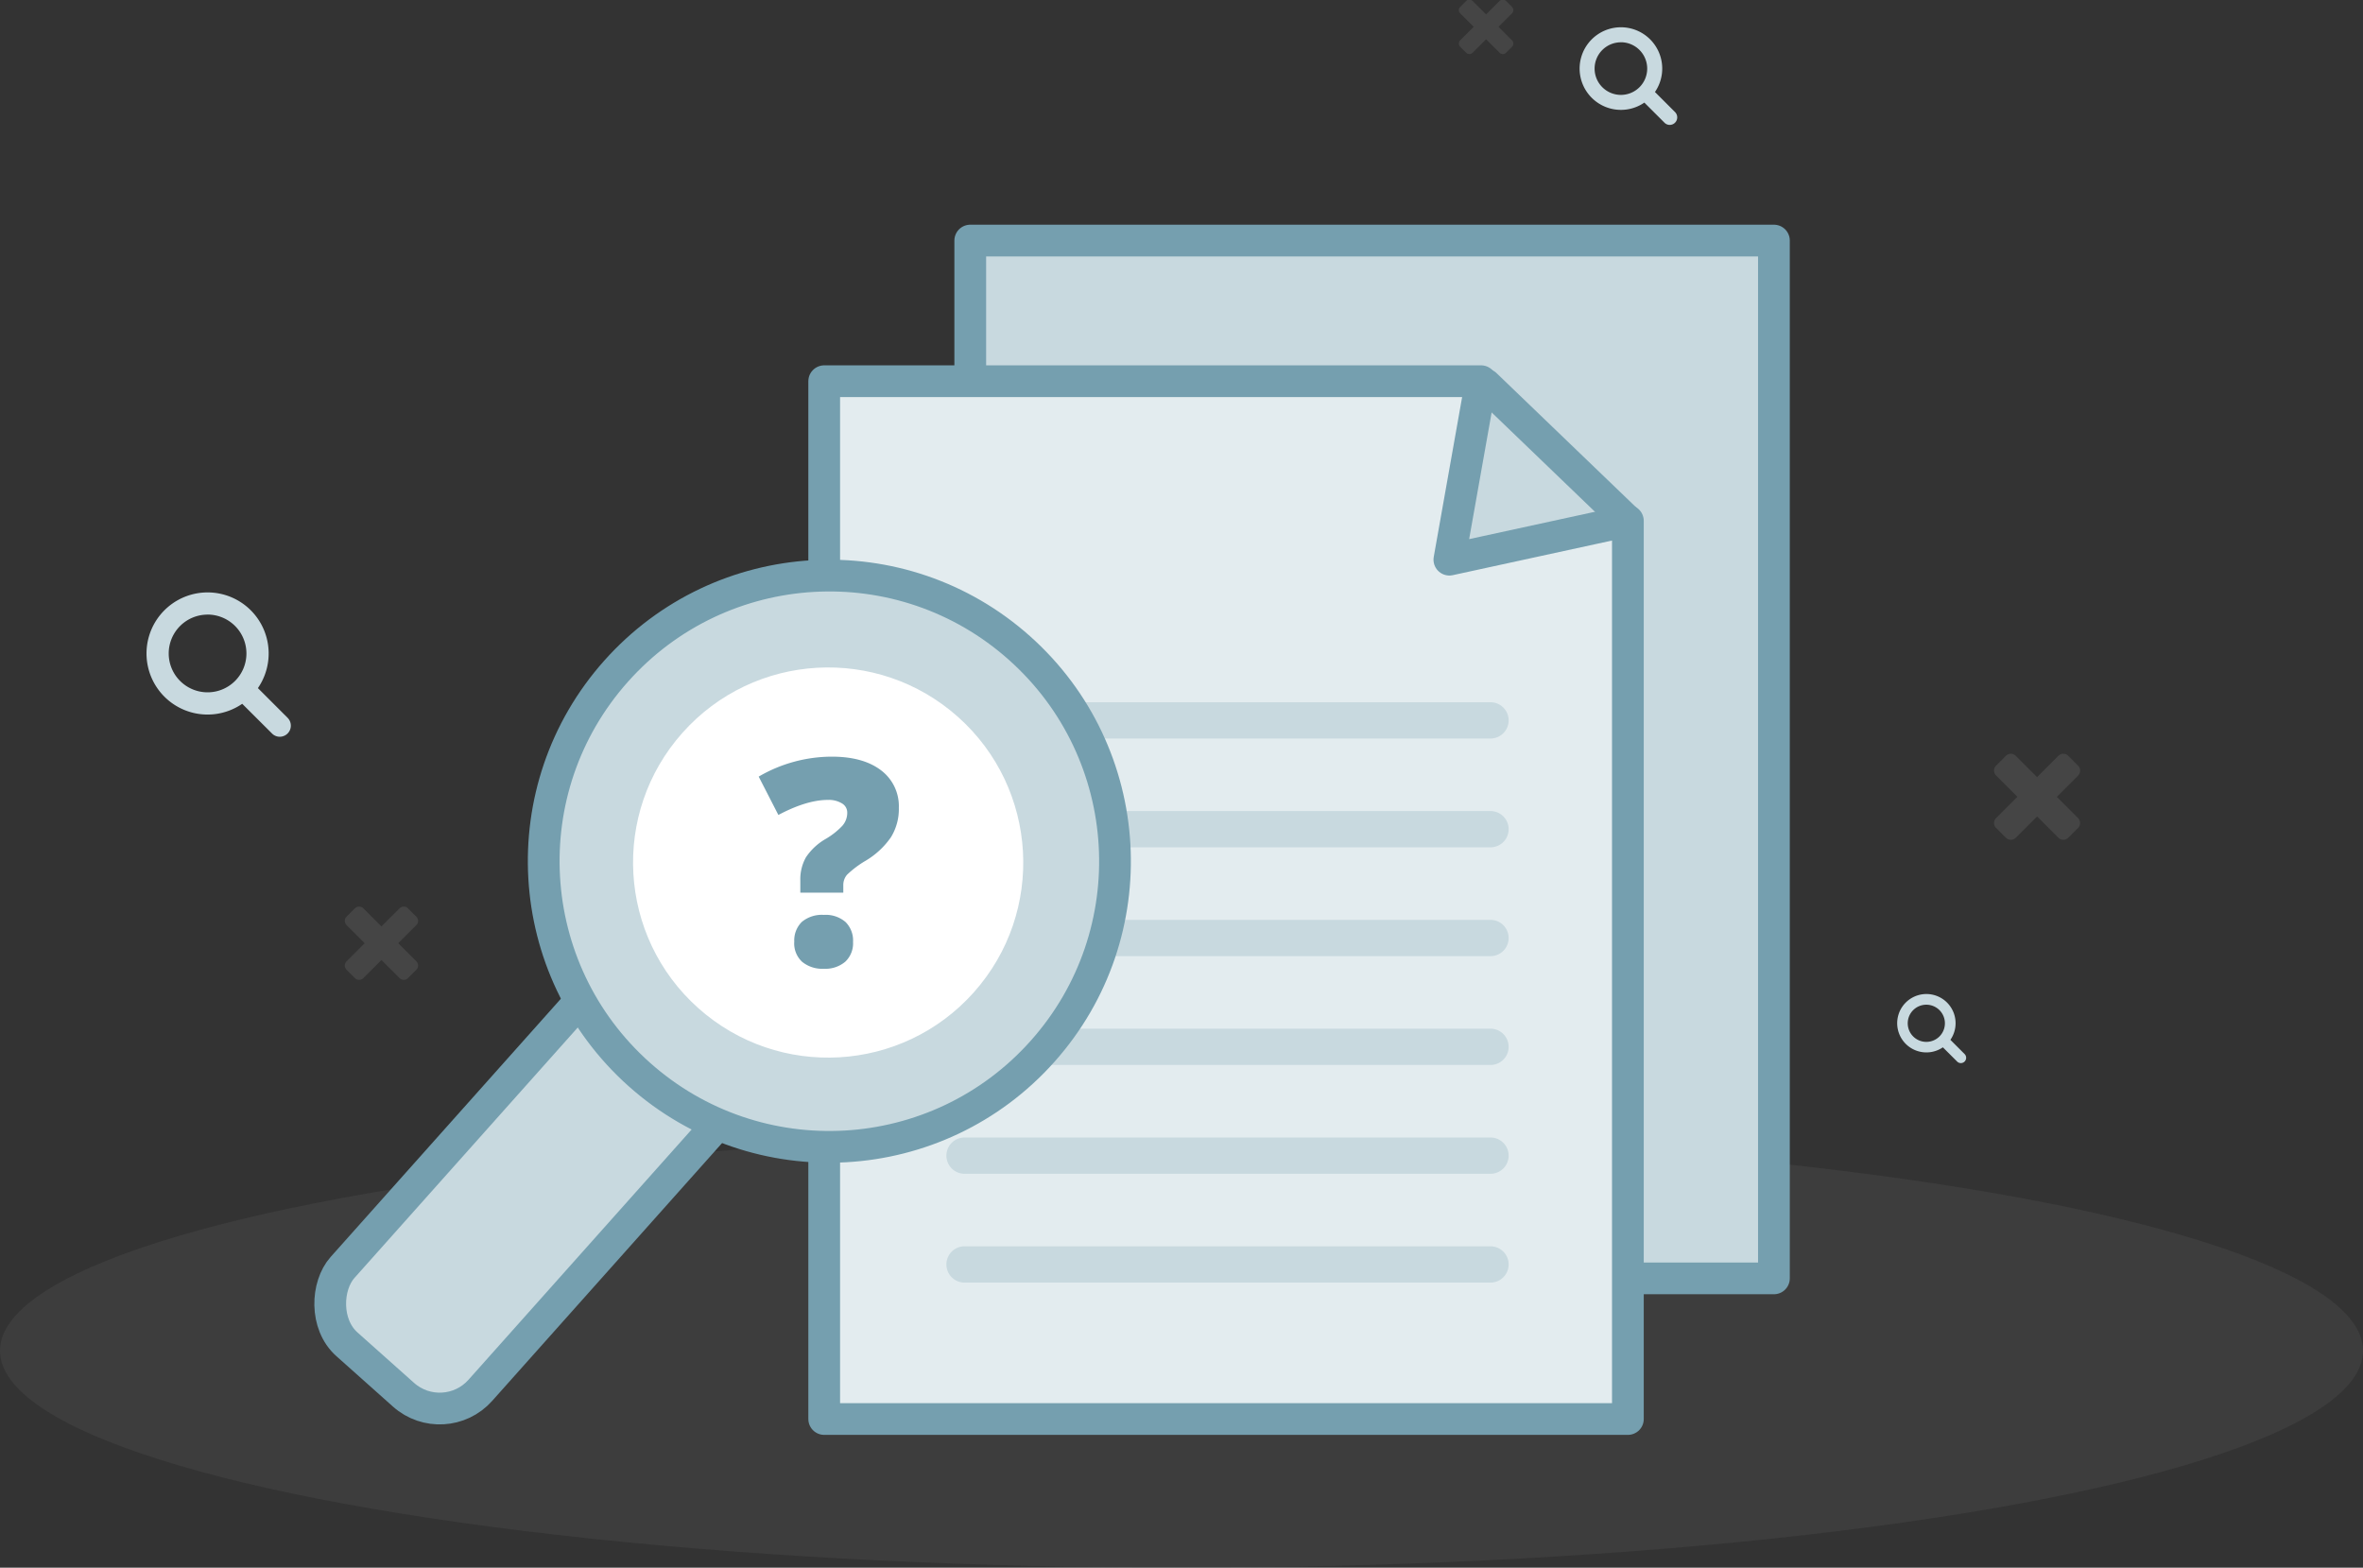 <?xml version="1.0" encoding="utf-8"?>
<svg xmlns="http://www.w3.org/2000/svg" viewBox="0 0 521.16 345.77">
    <rect x="0" y="0" width="521.16" height="345.77" fill="#333333" stroke="none"/>
    <title>no-results-graphic</title>
    <ellipse fill="#666666" opacity="0.2" cx="260.58" cy="297.91" rx="260.58" ry="47.86" />
    <rect fill="#c8d9df" stroke="#759faf" stroke-linejoin="round" stroke-width="7px" x="213.99" y="53.06" width="177.25" height="228.9" />
    <g opacity="0.35">
        <path fill="#666666" d="M2761.5,261l-1.85,1.85a1.31,1.31,0,0,1-1.85,0l-4-4-4,4a1.31,1.31,0,0,1-1.85,0l-1.85-1.85a1.31,1.31,0,0,1,0-1.85l4-4-4-4a1.31,1.31,0,0,1,0-1.85l1.85-1.85a1.31,1.31,0,0,1,1.85,0l4,4,4-4a1.31,1.31,0,0,1,1.85,0l1.85,1.85a1.31,1.31,0,0,1,0,1.85l-4,4,4,4A1.31,1.31,0,0,1,2761.5,261Z" transform="translate(-2669.67 -47.11)" />
    </g>
    <g opacity="0.35">
        <path fill="#666666" d="M3003.17,57.4l-1.37,1.37a1,1,0,0,1-1.37,0l-3-3-3,3a1,1,0,0,1-1.37,0l-1.37-1.37a1,1,0,0,1,0-1.37l3-3-3-3a1,1,0,0,1,0-1.37l1.37-1.37a1,1,0,0,1,1.37,0l3,3,3-3a1,1,0,0,1,1.37,0l1.37,1.37a1,1,0,0,1,0,1.37l-3,3,3,3A1,1,0,0,1,3003.17,57.4Z" transform="translate(-2669.67 -47.11)" />
    </g>
    <g opacity="0.35">
        <path fill="#666666" d="M3128,229.72l-2.18,2.17a1.54,1.54,0,0,1-2.17,0l-4.7-4.7-4.7,4.7a1.54,1.54,0,0,1-2.17,0l-2.18-2.17a1.54,1.54,0,0,1,0-2.17l4.7-4.7-4.7-4.7a1.54,1.54,0,0,1,0-2.17l2.18-2.17a1.54,1.54,0,0,1,2.17,0l4.7,4.7,4.7-4.7a1.54,1.54,0,0,1,2.17,0L3128,216a1.54,1.54,0,0,1,0,2.17l-4.7,4.7,4.7,4.7A1.54,1.54,0,0,1,3128,229.72Z" transform="translate(-2669.67 -47.11)" />
    </g>
    <path fill="#c8d9df" d="M2731.37,209.61a2.4,2.4,0,0,1-1.72-.73l-6.56-6.54a13.47,13.47,0,1,1,3.46-3.46l6.56,6.56A2.45,2.45,0,0,1,2731.37,209.61Zm-15.92-26.94a8.57,8.57,0,1,0,8.57,8.57A8.58,8.58,0,0,0,2715.45,182.66Z" transform="translate(-2669.67 -47.11)" />
    <path fill="#c8d9df" d="M3037.93,74.66a1.63,1.63,0,0,1-1.16-.49l-4.44-4.43a9.11,9.11,0,1,1,2.34-2.34l4.44,4.44A1.66,1.66,0,0,1,3037.93,74.66Zm-10.77-18.22a5.8,5.8,0,1,0,5.8,5.8A5.81,5.81,0,0,0,3027.16,56.43Z" transform="translate(-2669.67 -47.11)" />
    <path fill="#c8d9df" d="M3102.13,281.59a1.15,1.15,0,0,1-.82-0.35l-3.14-3.13a6.44,6.44,0,1,1,1.66-1.65l3.14,3.14A1.17,1.17,0,0,1,3102.13,281.59Zm-7.61-12.88a4.1,4.1,0,1,0,4.1,4.1A4.1,4.1,0,0,0,3094.52,268.71Z" transform="translate(-2669.67 -47.11)" />
    <polygon fill="#e3ecef" stroke="#759faf" stroke-linejoin="round" stroke-width="7px" points="359.03 312.98 181.78 312.98 181.78 84.08 326.65 84.08 319.66 123.44 359.03 114.88 359.03 312.98" />
    <line fill="#e3ecef" stroke-linecap="round" stroke="#759faf" stroke-linejoin="round" stroke-width="7px" x1="327.64" y1="84.82" x2="358.65" y2="114.64" />
    <path fill="#c8d9df" d="M2998.4,210h-116a4,4,0,0,1,0-8h116A4,4,0,0,1,2998.4,210Z" transform="translate(-2669.67 -47.11)" />
    <path fill="#c8d9df" d="M2998.4,234h-116a4,4,0,0,1,0-8h116A4,4,0,0,1,2998.4,234Z" transform="translate(-2669.67 -47.11)" />
    <path fill="#c8d9df" d="M2998.4,258h-116a4,4,0,0,1,0-8h116A4,4,0,0,1,2998.4,258Z" transform="translate(-2669.67 -47.11)" />
    <path fill="#c8d9df" d="M2998.4,282h-116a4,4,0,0,1,0-8h116A4,4,0,0,1,2998.4,282Z" transform="translate(-2669.67 -47.11)" />
    <path fill="#c8d9df" d="M2998.4,306h-116a4,4,0,0,1,0-8h116A4,4,0,0,1,2998.4,306Z" transform="translate(-2669.67 -47.11)" />
    <path fill="#c8d9df" d="M2998.4,330h-116a4,4,0,0,1,0-8h116A4,4,0,0,1,2998.4,330Z" transform="translate(-2669.67 -47.11)" />
    <rect fill="#c8d9df" x="2789.68" y="198.13" width="40.72" height="172.87" rx="12" ry="12" transform="translate(-1767.78 -1844.91) rotate(41.72)" stroke="#759faf" stroke-linejoin="round" stroke-width="7px" />
    <circle fill="#c8d9df" cx="2852.48" cy="236.97" r="63" transform="translate(-1892.26 2161.36) rotate(-48.28)" stroke="#759faf" stroke-linejoin="round" stroke-width="7px" />
    <circle fill="#fff" cx="2852.22" cy="237.25" r="43.03" transform="translate(-1892.56 2161.27) rotate(-48.28)" />
    <path fill="#759faf" d="M2846.18,244v-2.67a9.9,9.9,0,0,1,1.24-5.13,13,13,0,0,1,4.4-4.08,16.52,16.52,0,0,0,3.61-2.85,4.33,4.33,0,0,0,1.1-2.91,2.34,2.34,0,0,0-1.18-2.06,5.59,5.59,0,0,0-3.07-.76q-4.68,0-10.94,3.32L2837,218.4a32.1,32.1,0,0,1,16.12-4.4q6.91,0,10.85,3a9.9,9.9,0,0,1,3.94,8.28,11.81,11.81,0,0,1-1.75,6.5,17.85,17.85,0,0,1-5.6,5.19,21.65,21.65,0,0,0-4.08,3.08,3.47,3.47,0,0,0-.82,2.31V244h-9.52Zm-1.33,10.85a5.73,5.73,0,0,1,1.66-4.4,6.91,6.91,0,0,1,4.88-1.55,6.68,6.68,0,0,1,4.76,1.57,5.74,5.74,0,0,1,1.66,4.39,5.58,5.58,0,0,1-1.72,4.37,6.76,6.76,0,0,1-4.7,1.55,7,7,0,0,1-4.81-1.53A5.54,5.54,0,0,1,2844.84,254.83Z" transform="translate(-2669.67 -47.11)" />
</svg>
